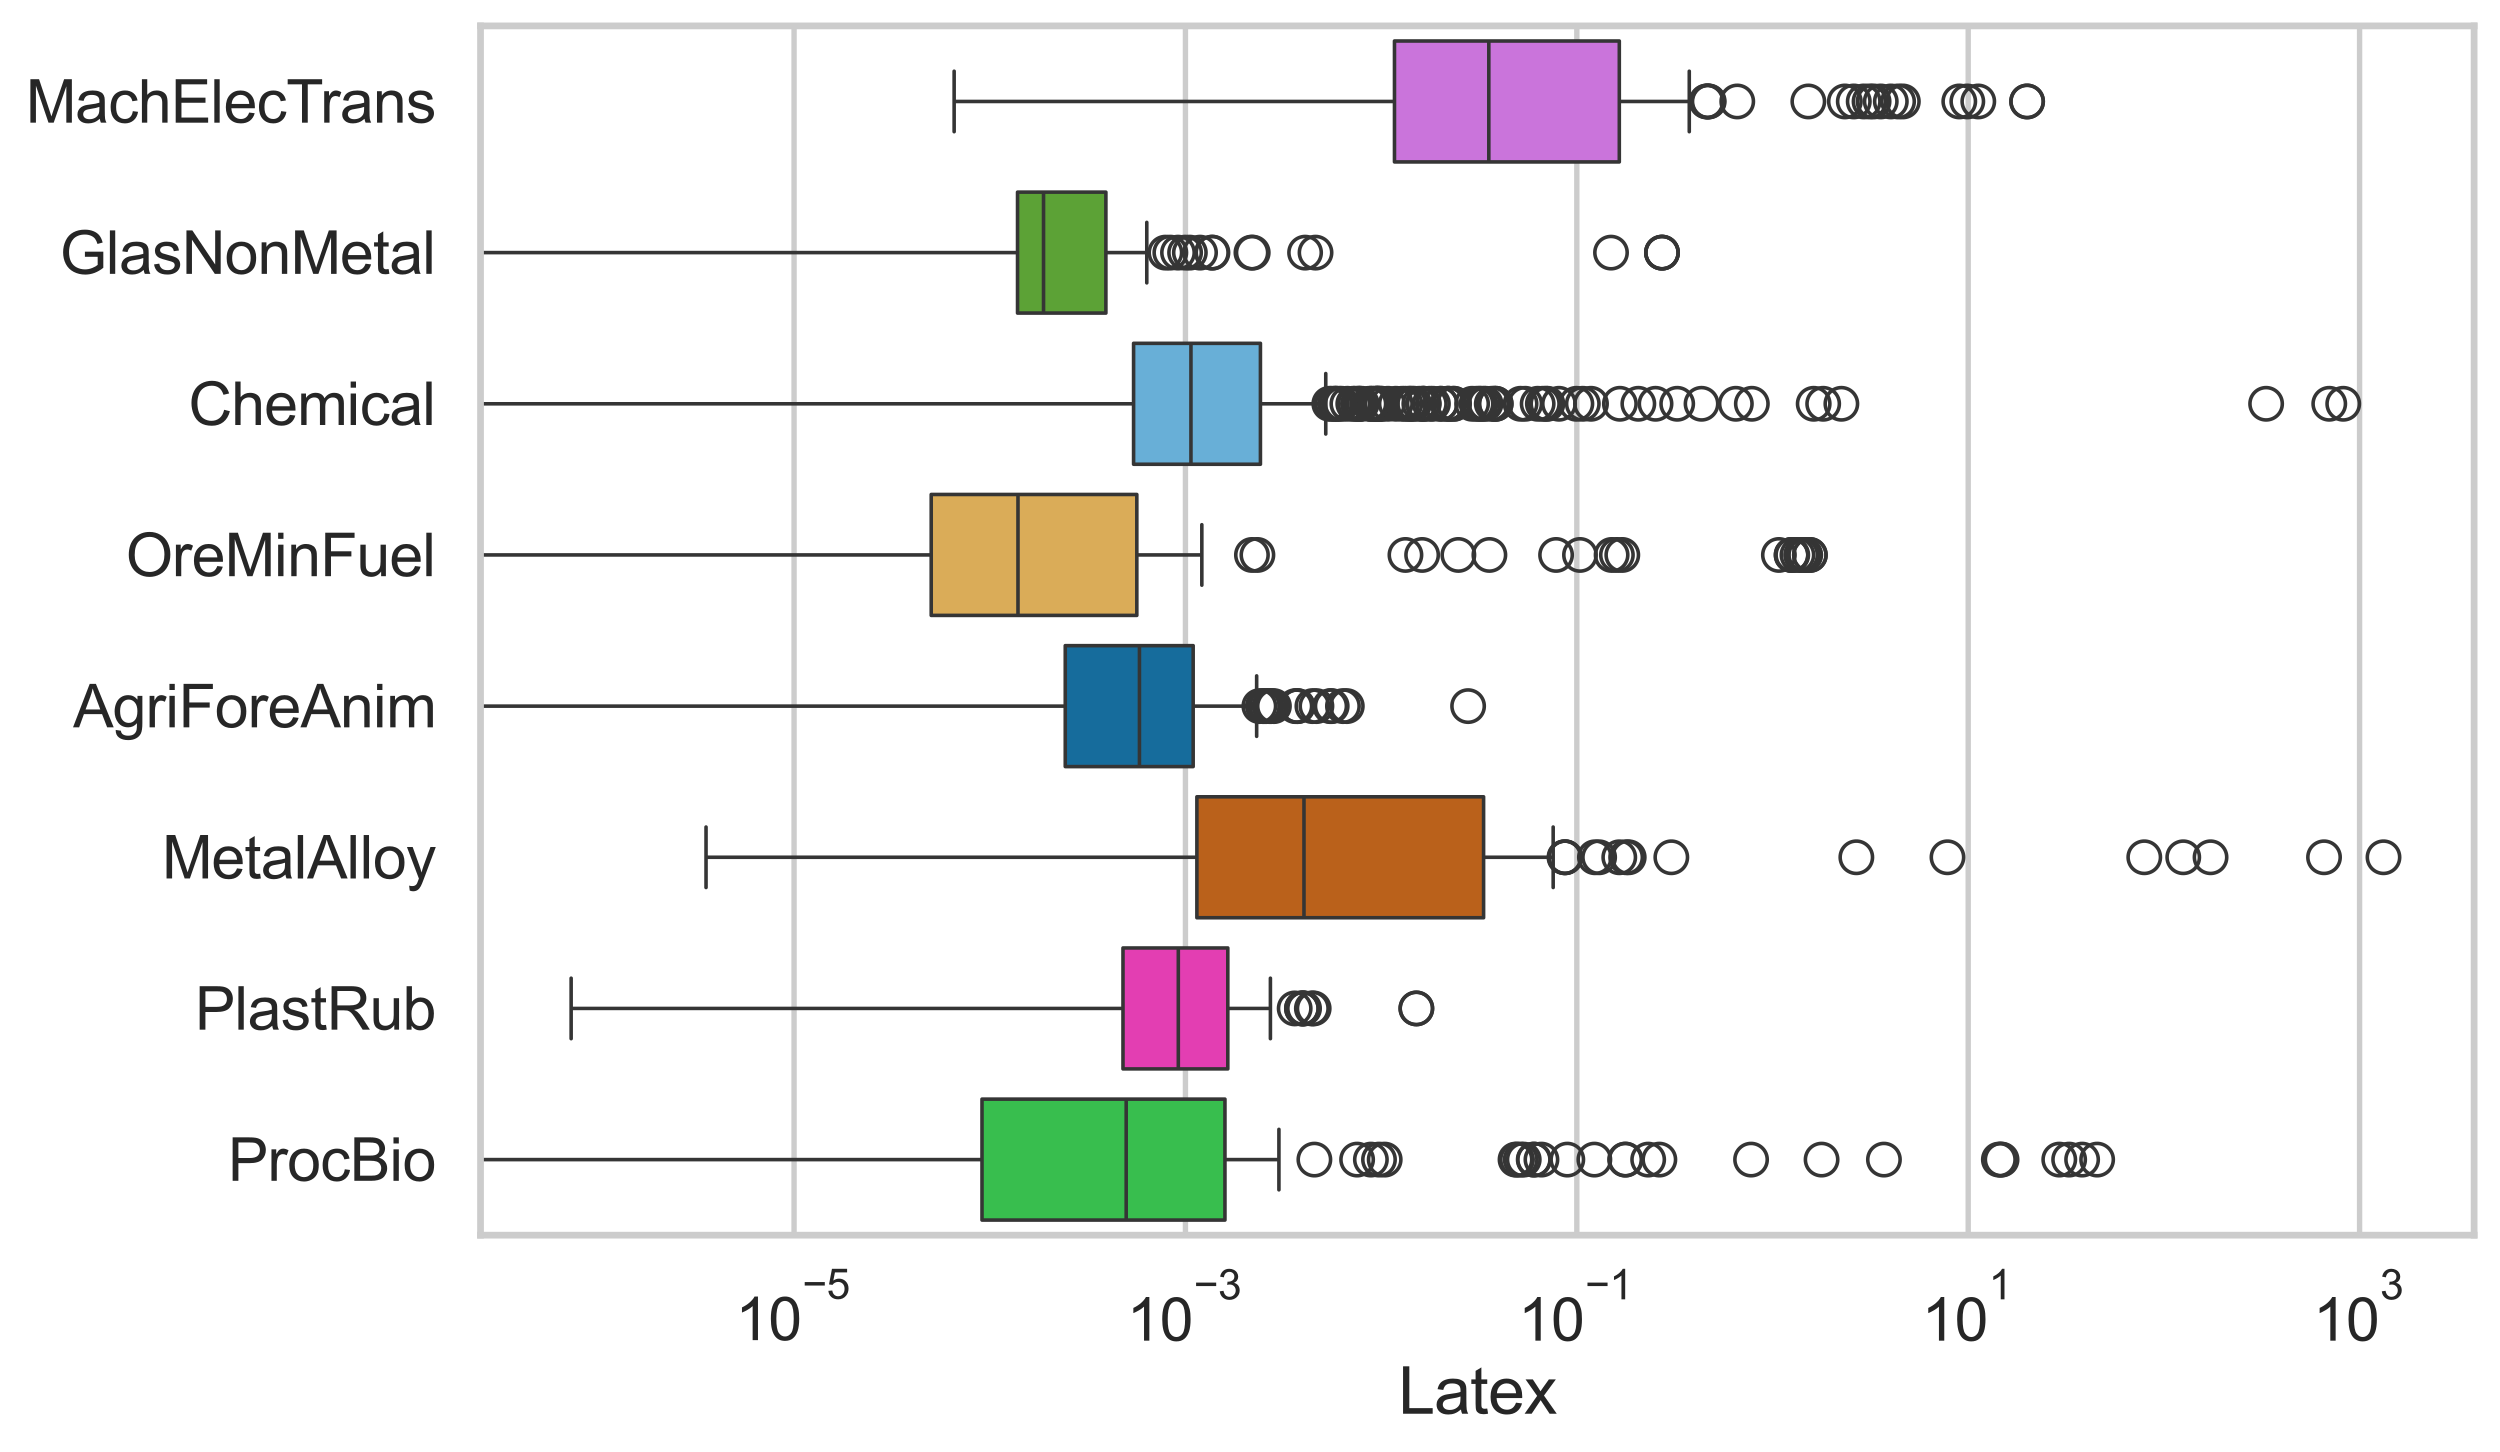 <?xml version="1.0" encoding="utf-8" standalone="no"?>
<!DOCTYPE svg PUBLIC "-//W3C//DTD SVG 1.1//EN"
  "http://www.w3.org/Graphics/SVG/1.1/DTD/svg11.dtd">
<svg xmlns:xlink="http://www.w3.org/1999/xlink" width="695.577pt" height="404.121pt" viewBox="0 0 695.577 404.121" xmlns="http://www.w3.org/2000/svg" version="1.1">
 <defs>
  <style type="text/css">*{stroke-linejoin: round; stroke-linecap: butt}</style>
 </defs>
 <g id="figure_1">
  <g id="patch_1">
   <path d="M 0 404.121 
L 695.577 404.121 
L 695.577 0 
L 0 0 
z
" style="fill: #ffffff"/>
  </g>
  <g id="axes_1">
   <g id="patch_2">
    <path d="M 133.697 343.665 
L 688.377 343.665 
L 688.377 7.2 
L 133.697 7.2 
z
" style="fill: #ffffff"/>
   </g>
   <g id="matplotlib.axis_1">
    <g id="xtick_1">
     <g id="line2d_1">
      <path d="M 220.933 343.665 
L 220.933 7.2 
" clip-path="url(#pff3fe10c65)" style="fill: none; stroke: #cccccc; stroke-width: 1.5; stroke-linecap: round"/>
     </g>
     <g id="text_1">
      <!-- $\mathdefault{10^{-5}}$ -->
      <g style="fill: #262626" transform="translate(204.598 373.015) scale(0.165 -0.165)">
       <defs>
        <path id="ArialMT-31" d="M 2384 0 
L 1822 0 
L 1822 3584 
Q 1619 3391 1289 3197 
Q 959 3003 697 2906 
L 697 3450 
Q 1169 3672 1522 3987 
Q 1875 4303 2022 4600 
L 2384 4600 
L 2384 0 
z
" transform="scale(0.016)"/>
        <path id="ArialMT-30" d="M 266 2259 
Q 266 3072 433 3567 
Q 600 4063 929 4331 
Q 1259 4600 1759 4600 
Q 2128 4600 2406 4451 
Q 2684 4303 2865 4023 
Q 3047 3744 3150 3342 
Q 3253 2941 3253 2259 
Q 3253 1453 3087 958 
Q 2922 463 2592 192 
Q 2263 -78 1759 -78 
Q 1097 -78 719 397 
Q 266 969 266 2259 
z
M 844 2259 
Q 844 1131 1108 757 
Q 1372 384 1759 384 
Q 2147 384 2411 759 
Q 2675 1134 2675 2259 
Q 2675 3391 2411 3762 
Q 2147 4134 1753 4134 
Q 1366 4134 1134 3806 
Q 844 3388 844 2259 
z
" transform="scale(0.016)"/>
        <path id="ArialMT-2212" d="M 3381 1997 
L 356 1997 
L 356 2522 
L 3381 2522 
L 3381 1997 
z
" transform="scale(0.016)"/>
        <path id="ArialMT-35" d="M 266 1200 
L 856 1250 
Q 922 819 1161 601 
Q 1400 384 1738 384 
Q 2144 384 2425 690 
Q 2706 997 2706 1503 
Q 2706 1984 2436 2262 
Q 2166 2541 1728 2541 
Q 1456 2541 1237 2417 
Q 1019 2294 894 2097 
L 366 2166 
L 809 4519 
L 3088 4519 
L 3088 3981 
L 1259 3981 
L 1013 2750 
Q 1425 3038 1878 3038 
Q 2478 3038 2890 2622 
Q 3303 2206 3303 1553 
Q 3303 931 2941 478 
Q 2500 -78 1738 -78 
Q 1113 -78 717 272 
Q 322 622 266 1200 
z
" transform="scale(0.016)"/>
       </defs>
       <use xlink:href="#ArialMT-31" transform="translate(0 0.88)"/>
       <use xlink:href="#ArialMT-30" transform="translate(55.615 0.88)"/>
       <use xlink:href="#ArialMT-2212" transform="translate(112.973 70.573) scale(0.7)"/>
       <use xlink:href="#ArialMT-35" transform="translate(153.852 70.573) scale(0.7)"/>
      </g>
     </g>
    </g>
    <g id="xtick_2">
     <g id="line2d_2">
      <path d="M 329.827 343.665 
L 329.827 7.2 
" clip-path="url(#pff3fe10c65)" style="fill: none; stroke: #cccccc; stroke-width: 1.5; stroke-linecap: round"/>
     </g>
     <g id="text_2">
      <!-- $\mathdefault{10^{-3}}$ -->
      <g style="fill: #262626" transform="translate(313.492 373.18) scale(0.165 -0.165)">
       <defs>
        <path id="ArialMT-33" d="M 269 1209 
L 831 1284 
Q 928 806 1161 595 
Q 1394 384 1728 384 
Q 2125 384 2398 659 
Q 2672 934 2672 1341 
Q 2672 1728 2419 1979 
Q 2166 2231 1775 2231 
Q 1616 2231 1378 2169 
L 1441 2663 
Q 1497 2656 1531 2656 
Q 1891 2656 2178 2843 
Q 2466 3031 2466 3422 
Q 2466 3731 2256 3934 
Q 2047 4138 1716 4138 
Q 1388 4138 1169 3931 
Q 950 3725 888 3313 
L 325 3413 
Q 428 3978 793 4289 
Q 1159 4600 1703 4600 
Q 2078 4600 2393 4439 
Q 2709 4278 2876 4000 
Q 3044 3722 3044 3409 
Q 3044 3113 2884 2869 
Q 2725 2625 2413 2481 
Q 2819 2388 3044 2092 
Q 3269 1797 3269 1353 
Q 3269 753 2831 336 
Q 2394 -81 1725 -81 
Q 1122 -81 723 278 
Q 325 638 269 1209 
z
" transform="scale(0.016)"/>
       </defs>
       <use xlink:href="#ArialMT-31" transform="translate(0 0.994)"/>
       <use xlink:href="#ArialMT-30" transform="translate(55.615 0.994)"/>
       <use xlink:href="#ArialMT-2212" transform="translate(112.973 70.688) scale(0.7)"/>
       <use xlink:href="#ArialMT-33" transform="translate(153.852 70.688) scale(0.7)"/>
      </g>
     </g>
    </g>
    <g id="xtick_3">
     <g id="line2d_3">
      <path d="M 438.72 343.665 
L 438.72 7.2 
" clip-path="url(#pff3fe10c65)" style="fill: none; stroke: #cccccc; stroke-width: 1.5; stroke-linecap: round"/>
     </g>
     <g id="text_3">
      <!-- $\mathdefault{10^{-1}}$ -->
      <g style="fill: #262626" transform="translate(422.385 373.18) scale(0.165 -0.165)">
       <use xlink:href="#ArialMT-31" transform="translate(0 0.994)"/>
       <use xlink:href="#ArialMT-30" transform="translate(55.615 0.994)"/>
       <use xlink:href="#ArialMT-2212" transform="translate(112.973 70.688) scale(0.7)"/>
       <use xlink:href="#ArialMT-31" transform="translate(153.852 70.688) scale(0.7)"/>
      </g>
     </g>
    </g>
    <g id="xtick_4">
     <g id="line2d_4">
      <path d="M 547.614 343.665 
L 547.614 7.2 
" clip-path="url(#pff3fe10c65)" style="fill: none; stroke: #cccccc; stroke-width: 1.5; stroke-linecap: round"/>
     </g>
     <g id="text_4">
      <!-- $\mathdefault{10^{1}}$ -->
      <g style="fill: #262626" transform="translate(534.661 373.18) scale(0.165 -0.165)">
       <use xlink:href="#ArialMT-31" transform="translate(0 0.994)"/>
       <use xlink:href="#ArialMT-30" transform="translate(55.615 0.994)"/>
       <use xlink:href="#ArialMT-31" transform="translate(112.973 70.688) scale(0.7)"/>
      </g>
     </g>
    </g>
    <g id="xtick_5">
     <g id="line2d_5">
      <path d="M 656.507 343.665 
L 656.507 7.2 
" clip-path="url(#pff3fe10c65)" style="fill: none; stroke: #cccccc; stroke-width: 1.5; stroke-linecap: round"/>
     </g>
     <g id="text_5">
      <!-- $\mathdefault{10^{3}}$ -->
      <g style="fill: #262626" transform="translate(643.555 373.18) scale(0.165 -0.165)">
       <use xlink:href="#ArialMT-31" transform="translate(0 0.994)"/>
       <use xlink:href="#ArialMT-30" transform="translate(55.615 0.994)"/>
       <use xlink:href="#ArialMT-33" transform="translate(112.973 70.688) scale(0.7)"/>
      </g>
     </g>
    </g>
    <g id="text_6">
     <!-- Latex -->
     <g style="fill: #262626" transform="translate(389.022 393.344) scale(0.18 -0.18)">
      <defs>
       <path id="ArialMT-4c" d="M 469 0 
L 469 4581 
L 1075 4581 
L 1075 541 
L 3331 541 
L 3331 0 
L 469 0 
z
" transform="scale(0.016)"/>
       <path id="ArialMT-61" d="M 2588 409 
Q 2275 144 1986 34 
Q 1697 -75 1366 -75 
Q 819 -75 525 192 
Q 231 459 231 875 
Q 231 1119 342 1320 
Q 453 1522 633 1644 
Q 813 1766 1038 1828 
Q 1203 1872 1538 1913 
Q 2219 1994 2541 2106 
Q 2544 2222 2544 2253 
Q 2544 2597 2384 2738 
Q 2169 2928 1744 2928 
Q 1347 2928 1158 2789 
Q 969 2650 878 2297 
L 328 2372 
Q 403 2725 575 2942 
Q 747 3159 1072 3276 
Q 1397 3394 1825 3394 
Q 2250 3394 2515 3294 
Q 2781 3194 2906 3042 
Q 3031 2891 3081 2659 
Q 3109 2516 3109 2141 
L 3109 1391 
Q 3109 606 3145 398 
Q 3181 191 3288 0 
L 2700 0 
Q 2613 175 2588 409 
z
M 2541 1666 
Q 2234 1541 1622 1453 
Q 1275 1403 1131 1340 
Q 988 1278 909 1158 
Q 831 1038 831 891 
Q 831 666 1001 516 
Q 1172 366 1500 366 
Q 1825 366 2078 508 
Q 2331 650 2450 897 
Q 2541 1088 2541 1459 
L 2541 1666 
z
" transform="scale(0.016)"/>
       <path id="ArialMT-74" d="M 1650 503 
L 1731 6 
Q 1494 -44 1306 -44 
Q 1000 -44 831 53 
Q 663 150 594 308 
Q 525 466 525 972 
L 525 2881 
L 113 2881 
L 113 3319 
L 525 3319 
L 525 4141 
L 1084 4478 
L 1084 3319 
L 1650 3319 
L 1650 2881 
L 1084 2881 
L 1084 941 
Q 1084 700 1114 631 
Q 1144 563 1211 522 
Q 1278 481 1403 481 
Q 1497 481 1650 503 
z
" transform="scale(0.016)"/>
       <path id="ArialMT-65" d="M 2694 1069 
L 3275 997 
Q 3138 488 2766 206 
Q 2394 -75 1816 -75 
Q 1088 -75 661 373 
Q 234 822 234 1631 
Q 234 2469 665 2931 
Q 1097 3394 1784 3394 
Q 2450 3394 2872 2941 
Q 3294 2488 3294 1666 
Q 3294 1616 3291 1516 
L 816 1516 
Q 847 969 1125 678 
Q 1403 388 1819 388 
Q 2128 388 2347 550 
Q 2566 713 2694 1069 
z
M 847 1978 
L 2700 1978 
Q 2663 2397 2488 2606 
Q 2219 2931 1791 2931 
Q 1403 2931 1139 2672 
Q 875 2413 847 1978 
z
" transform="scale(0.016)"/>
       <path id="ArialMT-78" d="M 47 0 
L 1259 1725 
L 138 3319 
L 841 3319 
L 1350 2541 
Q 1494 2319 1581 2169 
Q 1719 2375 1834 2534 
L 2394 3319 
L 3066 3319 
L 1919 1756 
L 3153 0 
L 2463 0 
L 1781 1031 
L 1600 1309 
L 728 0 
L 47 0 
z
" transform="scale(0.016)"/>
      </defs>
      <use xlink:href="#ArialMT-4c"/>
      <use xlink:href="#ArialMT-61" transform="translate(55.615 0)"/>
      <use xlink:href="#ArialMT-74" transform="translate(111.23 0)"/>
      <use xlink:href="#ArialMT-65" transform="translate(139.014 0)"/>
      <use xlink:href="#ArialMT-78" transform="translate(194.629 0)"/>
     </g>
    </g>
   </g>
   <g id="matplotlib.axis_2">
    <g id="ytick_1">
     <g id="text_7">
      <!-- MachElecTrans -->
      <g style="fill: #262626" transform="translate(7.2 34.134) scale(0.165 -0.165)">
       <defs>
        <path id="ArialMT-4d" d="M 475 0 
L 475 4581 
L 1388 4581 
L 2472 1338 
Q 2622 884 2691 659 
Q 2769 909 2934 1394 
L 4031 4581 
L 4847 4581 
L 4847 0 
L 4263 0 
L 4263 3834 
L 2931 0 
L 2384 0 
L 1059 3900 
L 1059 0 
L 475 0 
z
" transform="scale(0.016)"/>
        <path id="ArialMT-63" d="M 2588 1216 
L 3141 1144 
Q 3050 572 2676 248 
Q 2303 -75 1759 -75 
Q 1078 -75 664 370 
Q 250 816 250 1647 
Q 250 2184 428 2587 
Q 606 2991 970 3192 
Q 1334 3394 1763 3394 
Q 2303 3394 2647 3120 
Q 2991 2847 3088 2344 
L 2541 2259 
Q 2463 2594 2264 2762 
Q 2066 2931 1784 2931 
Q 1359 2931 1093 2626 
Q 828 2322 828 1663 
Q 828 994 1084 691 
Q 1341 388 1753 388 
Q 2084 388 2306 591 
Q 2528 794 2588 1216 
z
" transform="scale(0.016)"/>
        <path id="ArialMT-68" d="M 422 0 
L 422 4581 
L 984 4581 
L 984 2938 
Q 1378 3394 1978 3394 
Q 2347 3394 2619 3248 
Q 2891 3103 3008 2847 
Q 3125 2591 3125 2103 
L 3125 0 
L 2563 0 
L 2563 2103 
Q 2563 2525 2380 2717 
Q 2197 2909 1863 2909 
Q 1613 2909 1392 2779 
Q 1172 2650 1078 2428 
Q 984 2206 984 1816 
L 984 0 
L 422 0 
z
" transform="scale(0.016)"/>
        <path id="ArialMT-45" d="M 506 0 
L 506 4581 
L 3819 4581 
L 3819 4041 
L 1113 4041 
L 1113 2638 
L 3647 2638 
L 3647 2100 
L 1113 2100 
L 1113 541 
L 3925 541 
L 3925 0 
L 506 0 
z
" transform="scale(0.016)"/>
        <path id="ArialMT-6c" d="M 409 0 
L 409 4581 
L 972 4581 
L 972 0 
L 409 0 
z
" transform="scale(0.016)"/>
        <path id="ArialMT-54" d="M 1659 0 
L 1659 4041 
L 150 4041 
L 150 4581 
L 3781 4581 
L 3781 4041 
L 2266 4041 
L 2266 0 
L 1659 0 
z
" transform="scale(0.016)"/>
        <path id="ArialMT-72" d="M 416 0 
L 416 3319 
L 922 3319 
L 922 2816 
Q 1116 3169 1280 3281 
Q 1444 3394 1641 3394 
Q 1925 3394 2219 3213 
L 2025 2691 
Q 1819 2813 1613 2813 
Q 1428 2813 1281 2702 
Q 1134 2591 1072 2394 
Q 978 2094 978 1738 
L 978 0 
L 416 0 
z
" transform="scale(0.016)"/>
        <path id="ArialMT-6e" d="M 422 0 
L 422 3319 
L 928 3319 
L 928 2847 
Q 1294 3394 1984 3394 
Q 2284 3394 2536 3286 
Q 2788 3178 2913 3003 
Q 3038 2828 3088 2588 
Q 3119 2431 3119 2041 
L 3119 0 
L 2556 0 
L 2556 2019 
Q 2556 2363 2490 2533 
Q 2425 2703 2258 2804 
Q 2091 2906 1866 2906 
Q 1506 2906 1245 2678 
Q 984 2450 984 1813 
L 984 0 
L 422 0 
z
" transform="scale(0.016)"/>
        <path id="ArialMT-73" d="M 197 991 
L 753 1078 
Q 800 744 1014 566 
Q 1228 388 1613 388 
Q 2000 388 2187 545 
Q 2375 703 2375 916 
Q 2375 1106 2209 1216 
Q 2094 1291 1634 1406 
Q 1016 1563 777 1677 
Q 538 1791 414 1992 
Q 291 2194 291 2438 
Q 291 2659 392 2848 
Q 494 3038 669 3163 
Q 800 3259 1026 3326 
Q 1253 3394 1513 3394 
Q 1903 3394 2198 3281 
Q 2494 3169 2634 2976 
Q 2775 2784 2828 2463 
L 2278 2388 
Q 2241 2644 2061 2787 
Q 1881 2931 1553 2931 
Q 1166 2931 1000 2803 
Q 834 2675 834 2503 
Q 834 2394 903 2306 
Q 972 2216 1119 2156 
Q 1203 2125 1616 2013 
Q 2213 1853 2448 1751 
Q 2684 1650 2818 1456 
Q 2953 1263 2953 975 
Q 2953 694 2789 445 
Q 2625 197 2315 61 
Q 2006 -75 1616 -75 
Q 969 -75 630 194 
Q 291 463 197 991 
z
" transform="scale(0.016)"/>
       </defs>
       <use xlink:href="#ArialMT-4d"/>
       <use xlink:href="#ArialMT-61" transform="translate(83.301 0)"/>
       <use xlink:href="#ArialMT-63" transform="translate(138.916 0)"/>
       <use xlink:href="#ArialMT-68" transform="translate(188.916 0)"/>
       <use xlink:href="#ArialMT-45" transform="translate(244.531 0)"/>
       <use xlink:href="#ArialMT-6c" transform="translate(311.23 0)"/>
       <use xlink:href="#ArialMT-65" transform="translate(333.447 0)"/>
       <use xlink:href="#ArialMT-63" transform="translate(389.062 0)"/>
       <use xlink:href="#ArialMT-54" transform="translate(439.062 0)"/>
       <use xlink:href="#ArialMT-72" transform="translate(496.396 0)"/>
       <use xlink:href="#ArialMT-61" transform="translate(529.697 0)"/>
       <use xlink:href="#ArialMT-6e" transform="translate(585.312 0)"/>
       <use xlink:href="#ArialMT-73" transform="translate(640.928 0)"/>
      </g>
     </g>
    </g>
    <g id="ytick_2">
     <g id="text_8">
      <!-- GlasNonMetal -->
      <g style="fill: #262626" transform="translate(16.659 76.192) scale(0.165 -0.165)">
       <defs>
        <path id="ArialMT-47" d="M 2638 1797 
L 2638 2334 
L 4578 2338 
L 4578 638 
Q 4131 281 3656 101 
Q 3181 -78 2681 -78 
Q 2006 -78 1454 211 
Q 903 500 622 1047 
Q 341 1594 341 2269 
Q 341 2938 620 3517 
Q 900 4097 1425 4378 
Q 1950 4659 2634 4659 
Q 3131 4659 3532 4498 
Q 3934 4338 4162 4050 
Q 4391 3763 4509 3300 
L 3963 3150 
Q 3859 3500 3706 3700 
Q 3553 3900 3268 4020 
Q 2984 4141 2638 4141 
Q 2222 4141 1919 4014 
Q 1616 3888 1430 3681 
Q 1244 3475 1141 3228 
Q 966 2803 966 2306 
Q 966 1694 1177 1281 
Q 1388 869 1791 669 
Q 2194 469 2647 469 
Q 3041 469 3416 620 
Q 3791 772 3984 944 
L 3984 1797 
L 2638 1797 
z
" transform="scale(0.016)"/>
        <path id="ArialMT-4e" d="M 488 0 
L 488 4581 
L 1109 4581 
L 3516 984 
L 3516 4581 
L 4097 4581 
L 4097 0 
L 3475 0 
L 1069 3600 
L 1069 0 
L 488 0 
z
" transform="scale(0.016)"/>
        <path id="ArialMT-6f" d="M 213 1659 
Q 213 2581 725 3025 
Q 1153 3394 1769 3394 
Q 2453 3394 2887 2945 
Q 3322 2497 3322 1706 
Q 3322 1066 3130 698 
Q 2938 331 2570 128 
Q 2203 -75 1769 -75 
Q 1072 -75 642 372 
Q 213 819 213 1659 
z
M 791 1659 
Q 791 1022 1069 705 
Q 1347 388 1769 388 
Q 2188 388 2466 706 
Q 2744 1025 2744 1678 
Q 2744 2294 2464 2611 
Q 2184 2928 1769 2928 
Q 1347 2928 1069 2612 
Q 791 2297 791 1659 
z
" transform="scale(0.016)"/>
       </defs>
       <use xlink:href="#ArialMT-47"/>
       <use xlink:href="#ArialMT-6c" transform="translate(77.783 0)"/>
       <use xlink:href="#ArialMT-61" transform="translate(100 0)"/>
       <use xlink:href="#ArialMT-73" transform="translate(155.615 0)"/>
       <use xlink:href="#ArialMT-4e" transform="translate(205.615 0)"/>
       <use xlink:href="#ArialMT-6f" transform="translate(277.832 0)"/>
       <use xlink:href="#ArialMT-6e" transform="translate(333.447 0)"/>
       <use xlink:href="#ArialMT-4d" transform="translate(389.062 0)"/>
       <use xlink:href="#ArialMT-65" transform="translate(472.363 0)"/>
       <use xlink:href="#ArialMT-74" transform="translate(527.979 0)"/>
       <use xlink:href="#ArialMT-61" transform="translate(555.762 0)"/>
       <use xlink:href="#ArialMT-6c" transform="translate(611.377 0)"/>
      </g>
     </g>
    </g>
    <g id="ytick_3">
     <g id="text_9">
      <!-- Chemical -->
      <g style="fill: #262626" transform="translate(52.428 118.25) scale(0.165 -0.165)">
       <defs>
        <path id="ArialMT-43" d="M 3763 1606 
L 4369 1453 
Q 4178 706 3683 314 
Q 3188 -78 2472 -78 
Q 1731 -78 1267 223 
Q 803 525 561 1097 
Q 319 1669 319 2325 
Q 319 3041 592 3573 
Q 866 4106 1370 4382 
Q 1875 4659 2481 4659 
Q 3169 4659 3637 4309 
Q 4106 3959 4291 3325 
L 3694 3184 
Q 3534 3684 3231 3912 
Q 2928 4141 2469 4141 
Q 1941 4141 1586 3887 
Q 1231 3634 1087 3207 
Q 944 2781 944 2328 
Q 944 1744 1114 1308 
Q 1284 872 1643 656 
Q 2003 441 2422 441 
Q 2931 441 3284 734 
Q 3638 1028 3763 1606 
z
" transform="scale(0.016)"/>
        <path id="ArialMT-6d" d="M 422 0 
L 422 3319 
L 925 3319 
L 925 2853 
Q 1081 3097 1340 3245 
Q 1600 3394 1931 3394 
Q 2300 3394 2536 3241 
Q 2772 3088 2869 2813 
Q 3263 3394 3894 3394 
Q 4388 3394 4653 3120 
Q 4919 2847 4919 2278 
L 4919 0 
L 4359 0 
L 4359 2091 
Q 4359 2428 4304 2576 
Q 4250 2725 4106 2815 
Q 3963 2906 3769 2906 
Q 3419 2906 3187 2673 
Q 2956 2441 2956 1928 
L 2956 0 
L 2394 0 
L 2394 2156 
Q 2394 2531 2256 2718 
Q 2119 2906 1806 2906 
Q 1569 2906 1367 2781 
Q 1166 2656 1075 2415 
Q 984 2175 984 1722 
L 984 0 
L 422 0 
z
" transform="scale(0.016)"/>
        <path id="ArialMT-69" d="M 425 3934 
L 425 4581 
L 988 4581 
L 988 3934 
L 425 3934 
z
M 425 0 
L 425 3319 
L 988 3319 
L 988 0 
L 425 0 
z
" transform="scale(0.016)"/>
       </defs>
       <use xlink:href="#ArialMT-43"/>
       <use xlink:href="#ArialMT-68" transform="translate(72.217 0)"/>
       <use xlink:href="#ArialMT-65" transform="translate(127.832 0)"/>
       <use xlink:href="#ArialMT-6d" transform="translate(183.447 0)"/>
       <use xlink:href="#ArialMT-69" transform="translate(266.748 0)"/>
       <use xlink:href="#ArialMT-63" transform="translate(288.965 0)"/>
       <use xlink:href="#ArialMT-61" transform="translate(338.965 0)"/>
       <use xlink:href="#ArialMT-6c" transform="translate(394.58 0)"/>
      </g>
     </g>
    </g>
    <g id="ytick_4">
     <g id="text_10">
      <!-- OreMinFuel -->
      <g style="fill: #262626" transform="translate(35.013 160.308) scale(0.165 -0.165)">
       <defs>
        <path id="ArialMT-4f" d="M 309 2231 
Q 309 3372 921 4017 
Q 1534 4663 2503 4663 
Q 3138 4663 3647 4359 
Q 4156 4056 4423 3514 
Q 4691 2972 4691 2284 
Q 4691 1588 4409 1038 
Q 4128 488 3612 205 
Q 3097 -78 2500 -78 
Q 1853 -78 1343 234 
Q 834 547 571 1087 
Q 309 1628 309 2231 
z
M 934 2222 
Q 934 1394 1379 917 
Q 1825 441 2497 441 
Q 3181 441 3623 922 
Q 4066 1403 4066 2288 
Q 4066 2847 3877 3264 
Q 3688 3681 3323 3911 
Q 2959 4141 2506 4141 
Q 1863 4141 1398 3698 
Q 934 3256 934 2222 
z
" transform="scale(0.016)"/>
        <path id="ArialMT-46" d="M 525 0 
L 525 4581 
L 3616 4581 
L 3616 4041 
L 1131 4041 
L 1131 2622 
L 3281 2622 
L 3281 2081 
L 1131 2081 
L 1131 0 
L 525 0 
z
" transform="scale(0.016)"/>
        <path id="ArialMT-75" d="M 2597 0 
L 2597 488 
Q 2209 -75 1544 -75 
Q 1250 -75 995 37 
Q 741 150 617 320 
Q 494 491 444 738 
Q 409 903 409 1263 
L 409 3319 
L 972 3319 
L 972 1478 
Q 972 1038 1006 884 
Q 1059 663 1231 536 
Q 1403 409 1656 409 
Q 1909 409 2131 539 
Q 2353 669 2445 892 
Q 2538 1116 2538 1541 
L 2538 3319 
L 3100 3319 
L 3100 0 
L 2597 0 
z
" transform="scale(0.016)"/>
       </defs>
       <use xlink:href="#ArialMT-4f"/>
       <use xlink:href="#ArialMT-72" transform="translate(77.783 0)"/>
       <use xlink:href="#ArialMT-65" transform="translate(111.084 0)"/>
       <use xlink:href="#ArialMT-4d" transform="translate(166.699 0)"/>
       <use xlink:href="#ArialMT-69" transform="translate(250 0)"/>
       <use xlink:href="#ArialMT-6e" transform="translate(272.217 0)"/>
       <use xlink:href="#ArialMT-46" transform="translate(327.832 0)"/>
       <use xlink:href="#ArialMT-75" transform="translate(388.916 0)"/>
       <use xlink:href="#ArialMT-65" transform="translate(444.531 0)"/>
       <use xlink:href="#ArialMT-6c" transform="translate(500.146 0)"/>
      </g>
     </g>
    </g>
    <g id="ytick_5">
     <g id="text_11">
      <!-- AgriForeAnim -->
      <g style="fill: #262626" transform="translate(20.341 202.366) scale(0.165 -0.165)">
       <defs>
        <path id="ArialMT-41" d="M -9 0 
L 1750 4581 
L 2403 4581 
L 4278 0 
L 3588 0 
L 3053 1388 
L 1138 1388 
L 634 0 
L -9 0 
z
M 1313 1881 
L 2866 1881 
L 2388 3150 
Q 2169 3728 2063 4100 
Q 1975 3659 1816 3225 
L 1313 1881 
z
" transform="scale(0.016)"/>
        <path id="ArialMT-67" d="M 319 -275 
L 866 -356 
Q 900 -609 1056 -725 
Q 1266 -881 1628 -881 
Q 2019 -881 2231 -725 
Q 2444 -569 2519 -288 
Q 2563 -116 2559 434 
Q 2191 0 1641 0 
Q 956 0 581 494 
Q 206 988 206 1678 
Q 206 2153 378 2554 
Q 550 2956 876 3175 
Q 1203 3394 1644 3394 
Q 2231 3394 2613 2919 
L 2613 3319 
L 3131 3319 
L 3131 450 
Q 3131 -325 2973 -648 
Q 2816 -972 2473 -1159 
Q 2131 -1347 1631 -1347 
Q 1038 -1347 672 -1080 
Q 306 -813 319 -275 
z
M 784 1719 
Q 784 1066 1043 766 
Q 1303 466 1694 466 
Q 2081 466 2343 764 
Q 2606 1063 2606 1700 
Q 2606 2309 2336 2618 
Q 2066 2928 1684 2928 
Q 1309 2928 1046 2623 
Q 784 2319 784 1719 
z
" transform="scale(0.016)"/>
       </defs>
       <use xlink:href="#ArialMT-41"/>
       <use xlink:href="#ArialMT-67" transform="translate(66.699 0)"/>
       <use xlink:href="#ArialMT-72" transform="translate(122.314 0)"/>
       <use xlink:href="#ArialMT-69" transform="translate(155.615 0)"/>
       <use xlink:href="#ArialMT-46" transform="translate(177.832 0)"/>
       <use xlink:href="#ArialMT-6f" transform="translate(238.916 0)"/>
       <use xlink:href="#ArialMT-72" transform="translate(294.531 0)"/>
       <use xlink:href="#ArialMT-65" transform="translate(327.832 0)"/>
       <use xlink:href="#ArialMT-41" transform="translate(383.447 0)"/>
       <use xlink:href="#ArialMT-6e" transform="translate(450.146 0)"/>
       <use xlink:href="#ArialMT-69" transform="translate(505.762 0)"/>
       <use xlink:href="#ArialMT-6d" transform="translate(527.979 0)"/>
      </g>
     </g>
    </g>
    <g id="ytick_6">
     <g id="text_12">
      <!-- MetalAlloy -->
      <g style="fill: #262626" transform="translate(45.088 244.425) scale(0.165 -0.165)">
       <defs>
        <path id="ArialMT-79" d="M 397 -1278 
L 334 -750 
Q 519 -800 656 -800 
Q 844 -800 956 -737 
Q 1069 -675 1141 -563 
Q 1194 -478 1313 -144 
Q 1328 -97 1363 -6 
L 103 3319 
L 709 3319 
L 1400 1397 
Q 1534 1031 1641 628 
Q 1738 1016 1872 1384 
L 2581 3319 
L 3144 3319 
L 1881 -56 
Q 1678 -603 1566 -809 
Q 1416 -1088 1222 -1217 
Q 1028 -1347 759 -1347 
Q 597 -1347 397 -1278 
z
" transform="scale(0.016)"/>
       </defs>
       <use xlink:href="#ArialMT-4d"/>
       <use xlink:href="#ArialMT-65" transform="translate(83.301 0)"/>
       <use xlink:href="#ArialMT-74" transform="translate(138.916 0)"/>
       <use xlink:href="#ArialMT-61" transform="translate(166.699 0)"/>
       <use xlink:href="#ArialMT-6c" transform="translate(222.314 0)"/>
       <use xlink:href="#ArialMT-41" transform="translate(244.531 0)"/>
       <use xlink:href="#ArialMT-6c" transform="translate(311.23 0)"/>
       <use xlink:href="#ArialMT-6c" transform="translate(333.447 0)"/>
       <use xlink:href="#ArialMT-6f" transform="translate(355.664 0)"/>
       <use xlink:href="#ArialMT-79" transform="translate(411.279 0)"/>
      </g>
     </g>
    </g>
    <g id="ytick_7">
     <g id="text_13">
      <!-- PlastRub -->
      <g style="fill: #262626" transform="translate(54.248 286.483) scale(0.165 -0.165)">
       <defs>
        <path id="ArialMT-50" d="M 494 0 
L 494 4581 
L 2222 4581 
Q 2678 4581 2919 4538 
Q 3256 4481 3484 4323 
Q 3713 4166 3852 3881 
Q 3991 3597 3991 3256 
Q 3991 2672 3619 2267 
Q 3247 1863 2275 1863 
L 1100 1863 
L 1100 0 
L 494 0 
z
M 1100 2403 
L 2284 2403 
Q 2872 2403 3119 2622 
Q 3366 2841 3366 3238 
Q 3366 3525 3220 3729 
Q 3075 3934 2838 4000 
Q 2684 4041 2272 4041 
L 1100 4041 
L 1100 2403 
z
" transform="scale(0.016)"/>
        <path id="ArialMT-52" d="M 503 0 
L 503 4581 
L 2534 4581 
Q 3147 4581 3465 4457 
Q 3784 4334 3975 4021 
Q 4166 3709 4166 3331 
Q 4166 2844 3850 2509 
Q 3534 2175 2875 2084 
Q 3116 1969 3241 1856 
Q 3506 1613 3744 1247 
L 4541 0 
L 3778 0 
L 3172 953 
Q 2906 1366 2734 1584 
Q 2563 1803 2427 1890 
Q 2291 1978 2150 2013 
Q 2047 2034 1813 2034 
L 1109 2034 
L 1109 0 
L 503 0 
z
M 1109 2559 
L 2413 2559 
Q 2828 2559 3062 2645 
Q 3297 2731 3419 2920 
Q 3541 3109 3541 3331 
Q 3541 3656 3305 3865 
Q 3069 4075 2559 4075 
L 1109 4075 
L 1109 2559 
z
" transform="scale(0.016)"/>
        <path id="ArialMT-62" d="M 941 0 
L 419 0 
L 419 4581 
L 981 4581 
L 981 2947 
Q 1338 3394 1891 3394 
Q 2197 3394 2470 3270 
Q 2744 3147 2920 2923 
Q 3097 2700 3197 2384 
Q 3297 2069 3297 1709 
Q 3297 856 2875 390 
Q 2453 -75 1863 -75 
Q 1275 -75 941 416 
L 941 0 
z
M 934 1684 
Q 934 1088 1097 822 
Q 1363 388 1816 388 
Q 2184 388 2453 708 
Q 2722 1028 2722 1663 
Q 2722 2313 2464 2622 
Q 2206 2931 1841 2931 
Q 1472 2931 1203 2611 
Q 934 2291 934 1684 
z
" transform="scale(0.016)"/>
       </defs>
       <use xlink:href="#ArialMT-50"/>
       <use xlink:href="#ArialMT-6c" transform="translate(66.699 0)"/>
       <use xlink:href="#ArialMT-61" transform="translate(88.916 0)"/>
       <use xlink:href="#ArialMT-73" transform="translate(144.531 0)"/>
       <use xlink:href="#ArialMT-74" transform="translate(194.531 0)"/>
       <use xlink:href="#ArialMT-52" transform="translate(222.314 0)"/>
       <use xlink:href="#ArialMT-75" transform="translate(294.531 0)"/>
       <use xlink:href="#ArialMT-62" transform="translate(350.146 0)"/>
      </g>
     </g>
    </g>
    <g id="ytick_8">
     <g id="text_14">
      <!-- ProcBio -->
      <g style="fill: #262626" transform="translate(63.424 328.541) scale(0.165 -0.165)">
       <defs>
        <path id="ArialMT-42" d="M 469 0 
L 469 4581 
L 2188 4581 
Q 2713 4581 3030 4442 
Q 3347 4303 3526 4014 
Q 3706 3725 3706 3409 
Q 3706 3116 3547 2856 
Q 3388 2597 3066 2438 
Q 3481 2316 3704 2022 
Q 3928 1728 3928 1328 
Q 3928 1006 3792 729 
Q 3656 453 3456 303 
Q 3256 153 2954 76 
Q 2653 0 2216 0 
L 469 0 
z
M 1075 2656 
L 2066 2656 
Q 2469 2656 2644 2709 
Q 2875 2778 2992 2937 
Q 3109 3097 3109 3338 
Q 3109 3566 3000 3739 
Q 2891 3913 2687 3977 
Q 2484 4041 1991 4041 
L 1075 4041 
L 1075 2656 
z
M 1075 541 
L 2216 541 
Q 2509 541 2628 563 
Q 2838 600 2978 687 
Q 3119 775 3209 942 
Q 3300 1109 3300 1328 
Q 3300 1584 3169 1773 
Q 3038 1963 2805 2039 
Q 2572 2116 2134 2116 
L 1075 2116 
L 1075 541 
z
" transform="scale(0.016)"/>
       </defs>
       <use xlink:href="#ArialMT-50"/>
       <use xlink:href="#ArialMT-72" transform="translate(66.699 0)"/>
       <use xlink:href="#ArialMT-6f" transform="translate(100 0)"/>
       <use xlink:href="#ArialMT-63" transform="translate(155.615 0)"/>
       <use xlink:href="#ArialMT-42" transform="translate(205.615 0)"/>
       <use xlink:href="#ArialMT-69" transform="translate(272.314 0)"/>
       <use xlink:href="#ArialMT-6f" transform="translate(294.531 0)"/>
      </g>
     </g>
    </g>
   </g>
   <g id="patch_3">
    <path d="M 387.987 11.406 
L 387.987 45.052 
L 450.541 45.052 
L 450.541 11.406 
L 387.987 11.406 
z
" clip-path="url(#pff3fe10c65)" style="fill: #ca74db; stroke: #353535; stroke-linejoin: miter"/>
   </g>
   <g id="line2d_6">
    <path d="M 387.987 28.229 
L 265.472 28.229 
" clip-path="url(#pff3fe10c65)" style="fill: none; stroke: #353535"/>
   </g>
   <g id="line2d_7">
    <path d="M 450.541 28.229 
L 470.008 28.229 
" clip-path="url(#pff3fe10c65)" style="fill: none; stroke: #353535"/>
   </g>
   <g id="line2d_8">
    <path d="M 265.472 19.817 
L 265.472 36.641 
" clip-path="url(#pff3fe10c65)" style="fill: none; stroke: #353535; stroke-linecap: round"/>
   </g>
   <g id="line2d_9">
    <path d="M 470.008 19.817 
L 470.008 36.641 
" clip-path="url(#pff3fe10c65)" style="fill: none; stroke: #353535; stroke-linecap: round"/>
   </g>
   <g id="line2d_10">
    <defs>
     <path id="md7e47c7b05" d="M 0 4.5 
C 1.193 4.5 2.338 4.026 3.182 3.182 
C 4.026 2.338 4.5 1.193 4.5 0 
C 4.5 -1.193 4.026 -2.338 3.182 -3.182 
C 2.338 -4.026 1.193 -4.5 0 -4.5 
C -1.193 -4.5 -2.338 -4.026 -3.182 -3.182 
C -4.026 -2.338 -4.5 -1.193 -4.5 0 
C -4.5 1.193 -4.026 2.338 -3.182 3.182 
C -2.338 4.026 -1.193 4.5 0 4.5 
z
" style="stroke: #353535"/>
    </defs>
    <g clip-path="url(#pff3fe10c65)">
     <use xlink:href="#md7e47c7b05" x="564.005" y="28.229" style="fill-opacity: 0; stroke: #353535"/>
     <use xlink:href="#md7e47c7b05" x="474.988" y="28.229" style="fill-opacity: 0; stroke: #353535"/>
     <use xlink:href="#md7e47c7b05" x="547.367" y="28.229" style="fill-opacity: 0; stroke: #353535"/>
     <use xlink:href="#md7e47c7b05" x="474.824" y="28.229" style="fill-opacity: 0; stroke: #353535"/>
     <use xlink:href="#md7e47c7b05" x="545.134" y="28.229" style="fill-opacity: 0; stroke: #353535"/>
     <use xlink:href="#md7e47c7b05" x="528.111" y="28.229" style="fill-opacity: 0; stroke: #353535"/>
     <use xlink:href="#md7e47c7b05" x="529.431" y="28.229" style="fill-opacity: 0; stroke: #353535"/>
     <use xlink:href="#md7e47c7b05" x="523.282" y="28.229" style="fill-opacity: 0; stroke: #353535"/>
     <use xlink:href="#md7e47c7b05" x="475.276" y="28.229" style="fill-opacity: 0; stroke: #353535"/>
     <use xlink:href="#md7e47c7b05" x="515.781" y="28.229" style="fill-opacity: 0; stroke: #353535"/>
     <use xlink:href="#md7e47c7b05" x="483.359" y="28.229" style="fill-opacity: 0; stroke: #353535"/>
     <use xlink:href="#md7e47c7b05" x="526.083" y="28.229" style="fill-opacity: 0; stroke: #353535"/>
     <use xlink:href="#md7e47c7b05" x="513.294" y="28.229" style="fill-opacity: 0; stroke: #353535"/>
     <use xlink:href="#md7e47c7b05" x="475.416" y="28.229" style="fill-opacity: 0; stroke: #353535"/>
     <use xlink:href="#md7e47c7b05" x="518.546" y="28.229" style="fill-opacity: 0; stroke: #353535"/>
     <use xlink:href="#md7e47c7b05" x="521.284" y="28.229" style="fill-opacity: 0; stroke: #353535"/>
     <use xlink:href="#md7e47c7b05" x="564.005" y="28.229" style="fill-opacity: 0; stroke: #353535"/>
     <use xlink:href="#md7e47c7b05" x="503.137" y="28.229" style="fill-opacity: 0; stroke: #353535"/>
     <use xlink:href="#md7e47c7b05" x="520.168" y="28.229" style="fill-opacity: 0; stroke: #353535"/>
     <use xlink:href="#md7e47c7b05" x="550.42" y="28.229" style="fill-opacity: 0; stroke: #353535"/>
    </g>
   </g>
   <g id="patch_4">
    <path d="M 283.111 53.464 
L 283.111 87.11 
L 307.691 87.11 
L 307.691 53.464 
L 283.111 53.464 
z
" clip-path="url(#pff3fe10c65)" style="fill: #5ca236; stroke: #353535; stroke-linejoin: miter"/>
   </g>
   <g id="line2d_11">
    <path d="M 283.111 70.287 
L -1 70.287 
" clip-path="url(#pff3fe10c65)" style="fill: none; stroke: #353535"/>
   </g>
   <g id="line2d_12">
    <path d="M 307.691 70.287 
L 319.071 70.287 
" clip-path="url(#pff3fe10c65)" style="fill: none; stroke: #353535"/>
   </g>
   <g id="line2d_13">
    <path clip-path="url(#pff3fe10c65)" style="fill: none; stroke: #353535; stroke-linecap: round"/>
   </g>
   <g id="line2d_14">
    <path d="M 319.071 61.875 
L 319.071 78.699 
" clip-path="url(#pff3fe10c65)" style="fill: none; stroke: #353535; stroke-linecap: round"/>
   </g>
   <g id="line2d_15">
    <g clip-path="url(#pff3fe10c65)">
     <use xlink:href="#md7e47c7b05" x="462.415" y="70.287" style="fill-opacity: 0; stroke: #353535"/>
     <use xlink:href="#md7e47c7b05" x="366.021" y="70.287" style="fill-opacity: 0; stroke: #353535"/>
     <use xlink:href="#md7e47c7b05" x="324.251" y="70.287" style="fill-opacity: 0; stroke: #353535"/>
     <use xlink:href="#md7e47c7b05" x="337.34" y="70.287" style="fill-opacity: 0; stroke: #353535"/>
     <use xlink:href="#md7e47c7b05" x="329.732" y="70.287" style="fill-opacity: 0; stroke: #353535"/>
     <use xlink:href="#md7e47c7b05" x="331.054" y="70.287" style="fill-opacity: 0; stroke: #353535"/>
     <use xlink:href="#md7e47c7b05" x="337.192" y="70.287" style="fill-opacity: 0; stroke: #353535"/>
     <use xlink:href="#md7e47c7b05" x="462.415" y="70.287" style="fill-opacity: 0; stroke: #353535"/>
     <use xlink:href="#md7e47c7b05" x="363.116" y="70.287" style="fill-opacity: 0; stroke: #353535"/>
     <use xlink:href="#md7e47c7b05" x="327.757" y="70.287" style="fill-opacity: 0; stroke: #353535"/>
     <use xlink:href="#md7e47c7b05" x="448.233" y="70.287" style="fill-opacity: 0; stroke: #353535"/>
     <use xlink:href="#md7e47c7b05" x="325.623" y="70.287" style="fill-opacity: 0; stroke: #353535"/>
     <use xlink:href="#md7e47c7b05" x="348.191" y="70.287" style="fill-opacity: 0; stroke: #353535"/>
     <use xlink:href="#md7e47c7b05" x="348.544" y="70.287" style="fill-opacity: 0; stroke: #353535"/>
     <use xlink:href="#md7e47c7b05" x="333.889" y="70.287" style="fill-opacity: 0; stroke: #353535"/>
     <use xlink:href="#md7e47c7b05" x="462.415" y="70.287" style="fill-opacity: 0; stroke: #353535"/>
    </g>
   </g>
   <g id="patch_5">
    <path d="M 315.397 95.522 
L 315.397 129.168 
L 350.689 129.168 
L 350.689 95.522 
L 315.397 95.522 
z
" clip-path="url(#pff3fe10c65)" style="fill: #68afd7; stroke: #353535; stroke-linejoin: miter"/>
   </g>
   <g id="line2d_16">
    <path d="M 315.397 112.345 
L -1 112.345 
" clip-path="url(#pff3fe10c65)" style="fill: none; stroke: #353535"/>
   </g>
   <g id="line2d_17">
    <path d="M 350.689 112.345 
L 368.867 112.345 
" clip-path="url(#pff3fe10c65)" style="fill: none; stroke: #353535"/>
   </g>
   <g id="line2d_18">
    <path clip-path="url(#pff3fe10c65)" style="fill: none; stroke: #353535; stroke-linecap: round"/>
   </g>
   <g id="line2d_19">
    <path d="M 368.867 103.934 
L 368.867 120.757 
" clip-path="url(#pff3fe10c65)" style="fill: none; stroke: #353535; stroke-linecap: round"/>
   </g>
   <g id="line2d_20">
    <g clip-path="url(#pff3fe10c65)">
     <use xlink:href="#md7e47c7b05" x="374.876" y="112.345" style="fill-opacity: 0; stroke: #353535"/>
     <use xlink:href="#md7e47c7b05" x="395.902" y="112.345" style="fill-opacity: 0; stroke: #353535"/>
     <use xlink:href="#md7e47c7b05" x="378.879" y="112.345" style="fill-opacity: 0; stroke: #353535"/>
     <use xlink:href="#md7e47c7b05" x="400.867" y="112.345" style="fill-opacity: 0; stroke: #353535"/>
     <use xlink:href="#md7e47c7b05" x="378.162" y="112.345" style="fill-opacity: 0; stroke: #353535"/>
     <use xlink:href="#md7e47c7b05" x="430.097" y="112.345" style="fill-opacity: 0; stroke: #353535"/>
     <use xlink:href="#md7e47c7b05" x="373.293" y="112.345" style="fill-opacity: 0; stroke: #353535"/>
     <use xlink:href="#md7e47c7b05" x="394.902" y="112.345" style="fill-opacity: 0; stroke: #353535"/>
     <use xlink:href="#md7e47c7b05" x="466.648" y="112.345" style="fill-opacity: 0; stroke: #353535"/>
     <use xlink:href="#md7e47c7b05" x="487.414" y="112.345" style="fill-opacity: 0; stroke: #353535"/>
     <use xlink:href="#md7e47c7b05" x="376.524" y="112.345" style="fill-opacity: 0; stroke: #353535"/>
     <use xlink:href="#md7e47c7b05" x="383.399" y="112.345" style="fill-opacity: 0; stroke: #353535"/>
     <use xlink:href="#md7e47c7b05" x="371.469" y="112.345" style="fill-opacity: 0; stroke: #353535"/>
     <use xlink:href="#md7e47c7b05" x="416.143" y="112.345" style="fill-opacity: 0; stroke: #353535"/>
     <use xlink:href="#md7e47c7b05" x="392.934" y="112.345" style="fill-opacity: 0; stroke: #353535"/>
     <use xlink:href="#md7e47c7b05" x="402.805" y="112.345" style="fill-opacity: 0; stroke: #353535"/>
     <use xlink:href="#md7e47c7b05" x="377.829" y="112.345" style="fill-opacity: 0; stroke: #353535"/>
     <use xlink:href="#md7e47c7b05" x="430.536" y="112.345" style="fill-opacity: 0; stroke: #353535"/>
     <use xlink:href="#md7e47c7b05" x="404.56" y="112.345" style="fill-opacity: 0; stroke: #353535"/>
     <use xlink:href="#md7e47c7b05" x="504.625" y="112.345" style="fill-opacity: 0; stroke: #353535"/>
     <use xlink:href="#md7e47c7b05" x="409.583" y="112.345" style="fill-opacity: 0; stroke: #353535"/>
     <use xlink:href="#md7e47c7b05" x="388.36" y="112.345" style="fill-opacity: 0; stroke: #353535"/>
     <use xlink:href="#md7e47c7b05" x="383.191" y="112.345" style="fill-opacity: 0; stroke: #353535"/>
     <use xlink:href="#md7e47c7b05" x="512.326" y="112.345" style="fill-opacity: 0; stroke: #353535"/>
     <use xlink:href="#md7e47c7b05" x="411.607" y="112.345" style="fill-opacity: 0; stroke: #353535"/>
     <use xlink:href="#md7e47c7b05" x="450.703" y="112.345" style="fill-opacity: 0; stroke: #353535"/>
     <use xlink:href="#md7e47c7b05" x="383.73" y="112.345" style="fill-opacity: 0; stroke: #353535"/>
     <use xlink:href="#md7e47c7b05" x="630.506" y="112.345" style="fill-opacity: 0; stroke: #353535"/>
     <use xlink:href="#md7e47c7b05" x="397.817" y="112.345" style="fill-opacity: 0; stroke: #353535"/>
     <use xlink:href="#md7e47c7b05" x="416.143" y="112.345" style="fill-opacity: 0; stroke: #353535"/>
     <use xlink:href="#md7e47c7b05" x="392.233" y="112.345" style="fill-opacity: 0; stroke: #353535"/>
     <use xlink:href="#md7e47c7b05" x="424.367" y="112.345" style="fill-opacity: 0; stroke: #353535"/>
     <use xlink:href="#md7e47c7b05" x="442.663" y="112.345" style="fill-opacity: 0; stroke: #353535"/>
     <use xlink:href="#md7e47c7b05" x="429.27" y="112.345" style="fill-opacity: 0; stroke: #353535"/>
     <use xlink:href="#md7e47c7b05" x="383.318" y="112.345" style="fill-opacity: 0; stroke: #353535"/>
     <use xlink:href="#md7e47c7b05" x="404.386" y="112.345" style="fill-opacity: 0; stroke: #353535"/>
     <use xlink:href="#md7e47c7b05" x="390.135" y="112.345" style="fill-opacity: 0; stroke: #353535"/>
     <use xlink:href="#md7e47c7b05" x="369.859" y="112.345" style="fill-opacity: 0; stroke: #353535"/>
     <use xlink:href="#md7e47c7b05" x="651.959" y="112.345" style="fill-opacity: 0; stroke: #353535"/>
     <use xlink:href="#md7e47c7b05" x="403.153" y="112.345" style="fill-opacity: 0; stroke: #353535"/>
     <use xlink:href="#md7e47c7b05" x="415.059" y="112.345" style="fill-opacity: 0; stroke: #353535"/>
     <use xlink:href="#md7e47c7b05" x="413.325" y="112.345" style="fill-opacity: 0; stroke: #353535"/>
     <use xlink:href="#md7e47c7b05" x="376.949" y="112.345" style="fill-opacity: 0; stroke: #353535"/>
     <use xlink:href="#md7e47c7b05" x="402.862" y="112.345" style="fill-opacity: 0; stroke: #353535"/>
     <use xlink:href="#md7e47c7b05" x="460.616" y="112.345" style="fill-opacity: 0; stroke: #353535"/>
     <use xlink:href="#md7e47c7b05" x="392.151" y="112.345" style="fill-opacity: 0; stroke: #353535"/>
     <use xlink:href="#md7e47c7b05" x="384.428" y="112.345" style="fill-opacity: 0; stroke: #353535"/>
     <use xlink:href="#md7e47c7b05" x="427.825" y="112.345" style="fill-opacity: 0; stroke: #353535"/>
     <use xlink:href="#md7e47c7b05" x="412.777" y="112.345" style="fill-opacity: 0; stroke: #353535"/>
     <use xlink:href="#md7e47c7b05" x="383.216" y="112.345" style="fill-opacity: 0; stroke: #353535"/>
     <use xlink:href="#md7e47c7b05" x="393.463" y="112.345" style="fill-opacity: 0; stroke: #353535"/>
     <use xlink:href="#md7e47c7b05" x="648.073" y="112.345" style="fill-opacity: 0; stroke: #353535"/>
     <use xlink:href="#md7e47c7b05" x="473.42" y="112.345" style="fill-opacity: 0; stroke: #353535"/>
     <use xlink:href="#md7e47c7b05" x="410.829" y="112.345" style="fill-opacity: 0; stroke: #353535"/>
     <use xlink:href="#md7e47c7b05" x="381.575" y="112.345" style="fill-opacity: 0; stroke: #353535"/>
     <use xlink:href="#md7e47c7b05" x="415.677" y="112.345" style="fill-opacity: 0; stroke: #353535"/>
     <use xlink:href="#md7e47c7b05" x="507.264" y="112.345" style="fill-opacity: 0; stroke: #353535"/>
     <use xlink:href="#md7e47c7b05" x="455.837" y="112.345" style="fill-opacity: 0; stroke: #353535"/>
     <use xlink:href="#md7e47c7b05" x="382.486" y="112.345" style="fill-opacity: 0; stroke: #353535"/>
     <use xlink:href="#md7e47c7b05" x="382.707" y="112.345" style="fill-opacity: 0; stroke: #353535"/>
     <use xlink:href="#md7e47c7b05" x="396.011" y="112.345" style="fill-opacity: 0; stroke: #353535"/>
     <use xlink:href="#md7e47c7b05" x="371.598" y="112.345" style="fill-opacity: 0; stroke: #353535"/>
     <use xlink:href="#md7e47c7b05" x="391.037" y="112.345" style="fill-opacity: 0; stroke: #353535"/>
     <use xlink:href="#md7e47c7b05" x="396.148" y="112.345" style="fill-opacity: 0; stroke: #353535"/>
     <use xlink:href="#md7e47c7b05" x="371.758" y="112.345" style="fill-opacity: 0; stroke: #353535"/>
     <use xlink:href="#md7e47c7b05" x="370.583" y="112.345" style="fill-opacity: 0; stroke: #353535"/>
     <use xlink:href="#md7e47c7b05" x="423.072" y="112.345" style="fill-opacity: 0; stroke: #353535"/>
     <use xlink:href="#md7e47c7b05" x="386.192" y="112.345" style="fill-opacity: 0; stroke: #353535"/>
     <use xlink:href="#md7e47c7b05" x="440.385" y="112.345" style="fill-opacity: 0; stroke: #353535"/>
     <use xlink:href="#md7e47c7b05" x="381.01" y="112.345" style="fill-opacity: 0; stroke: #353535"/>
     <use xlink:href="#md7e47c7b05" x="400.887" y="112.345" style="fill-opacity: 0; stroke: #353535"/>
     <use xlink:href="#md7e47c7b05" x="378.277" y="112.345" style="fill-opacity: 0; stroke: #353535"/>
     <use xlink:href="#md7e47c7b05" x="381.638" y="112.345" style="fill-opacity: 0; stroke: #353535"/>
     <use xlink:href="#md7e47c7b05" x="482.965" y="112.345" style="fill-opacity: 0; stroke: #353535"/>
     <use xlink:href="#md7e47c7b05" x="438.596" y="112.345" style="fill-opacity: 0; stroke: #353535"/>
     <use xlink:href="#md7e47c7b05" x="372.601" y="112.345" style="fill-opacity: 0; stroke: #353535"/>
     <use xlink:href="#md7e47c7b05" x="384.281" y="112.345" style="fill-opacity: 0; stroke: #353535"/>
     <use xlink:href="#md7e47c7b05" x="433.759" y="112.345" style="fill-opacity: 0; stroke: #353535"/>
     <use xlink:href="#md7e47c7b05" x="411.911" y="112.345" style="fill-opacity: 0; stroke: #353535"/>
     <use xlink:href="#md7e47c7b05" x="398.677" y="112.345" style="fill-opacity: 0; stroke: #353535"/>
    </g>
   </g>
   <g id="patch_6">
    <path d="M 259.093 137.58 
L 259.093 171.226 
L 316.297 171.226 
L 316.297 137.58 
L 259.093 137.58 
z
" clip-path="url(#pff3fe10c65)" style="fill: #daac58; stroke: #353535; stroke-linejoin: miter"/>
   </g>
   <g id="line2d_21">
    <path d="M 259.093 154.403 
L -1 154.403 
" clip-path="url(#pff3fe10c65)" style="fill: none; stroke: #353535"/>
   </g>
   <g id="line2d_22">
    <path d="M 316.297 154.403 
L 334.386 154.403 
" clip-path="url(#pff3fe10c65)" style="fill: none; stroke: #353535"/>
   </g>
   <g id="line2d_23">
    <path clip-path="url(#pff3fe10c65)" style="fill: none; stroke: #353535; stroke-linecap: round"/>
   </g>
   <g id="line2d_24">
    <path d="M 334.386 145.992 
L 334.386 162.815 
" clip-path="url(#pff3fe10c65)" style="fill: none; stroke: #353535; stroke-linecap: round"/>
   </g>
   <g id="line2d_25">
    <g clip-path="url(#pff3fe10c65)">
     <use xlink:href="#md7e47c7b05" x="451.372" y="154.403" style="fill-opacity: 0; stroke: #353535"/>
     <use xlink:href="#md7e47c7b05" x="501.736" y="154.403" style="fill-opacity: 0; stroke: #353535"/>
     <use xlink:href="#md7e47c7b05" x="391.038" y="154.403" style="fill-opacity: 0; stroke: #353535"/>
     <use xlink:href="#md7e47c7b05" x="502.276" y="154.403" style="fill-opacity: 0; stroke: #353535"/>
     <use xlink:href="#md7e47c7b05" x="414.396" y="154.403" style="fill-opacity: 0; stroke: #353535"/>
     <use xlink:href="#md7e47c7b05" x="395.679" y="154.403" style="fill-opacity: 0; stroke: #353535"/>
     <use xlink:href="#md7e47c7b05" x="498.669" y="154.403" style="fill-opacity: 0; stroke: #353535"/>
     <use xlink:href="#md7e47c7b05" x="500.106" y="154.403" style="fill-opacity: 0; stroke: #353535"/>
     <use xlink:href="#md7e47c7b05" x="498.48" y="154.403" style="fill-opacity: 0; stroke: #353535"/>
     <use xlink:href="#md7e47c7b05" x="498.484" y="154.403" style="fill-opacity: 0; stroke: #353535"/>
     <use xlink:href="#md7e47c7b05" x="503.56" y="154.403" style="fill-opacity: 0; stroke: #353535"/>
     <use xlink:href="#md7e47c7b05" x="439.601" y="154.403" style="fill-opacity: 0; stroke: #353535"/>
     <use xlink:href="#md7e47c7b05" x="503.561" y="154.403" style="fill-opacity: 0; stroke: #353535"/>
     <use xlink:href="#md7e47c7b05" x="448.4" y="154.403" style="fill-opacity: 0; stroke: #353535"/>
     <use xlink:href="#md7e47c7b05" x="432.952" y="154.403" style="fill-opacity: 0; stroke: #353535"/>
     <use xlink:href="#md7e47c7b05" x="501.128" y="154.403" style="fill-opacity: 0; stroke: #353535"/>
     <use xlink:href="#md7e47c7b05" x="501.612" y="154.403" style="fill-opacity: 0; stroke: #353535"/>
     <use xlink:href="#md7e47c7b05" x="348.327" y="154.403" style="fill-opacity: 0; stroke: #353535"/>
     <use xlink:href="#md7e47c7b05" x="349.85" y="154.403" style="fill-opacity: 0; stroke: #353535"/>
     <use xlink:href="#md7e47c7b05" x="405.763" y="154.403" style="fill-opacity: 0; stroke: #353535"/>
     <use xlink:href="#md7e47c7b05" x="449.872" y="154.403" style="fill-opacity: 0; stroke: #353535"/>
     <use xlink:href="#md7e47c7b05" x="501.612" y="154.403" style="fill-opacity: 0; stroke: #353535"/>
     <use xlink:href="#md7e47c7b05" x="494.944" y="154.403" style="fill-opacity: 0; stroke: #353535"/>
    </g>
   </g>
   <g id="patch_7">
    <path d="M 296.388 179.638 
L 296.388 213.285 
L 331.976 213.285 
L 331.976 179.638 
L 296.388 179.638 
z
" clip-path="url(#pff3fe10c65)" style="fill: #166c9c; stroke: #353535; stroke-linejoin: miter"/>
   </g>
   <g id="line2d_26">
    <path d="M 296.388 196.461 
L -1 196.461 
" clip-path="url(#pff3fe10c65)" style="fill: none; stroke: #353535"/>
   </g>
   <g id="line2d_27">
    <path d="M 331.976 196.461 
L 349.641 196.461 
" clip-path="url(#pff3fe10c65)" style="fill: none; stroke: #353535"/>
   </g>
   <g id="line2d_28">
    <path clip-path="url(#pff3fe10c65)" style="fill: none; stroke: #353535; stroke-linecap: round"/>
   </g>
   <g id="line2d_29">
    <path d="M 349.641 188.05 
L 349.641 204.873 
" clip-path="url(#pff3fe10c65)" style="fill: none; stroke: #353535; stroke-linecap: round"/>
   </g>
   <g id="line2d_30">
    <g clip-path="url(#pff3fe10c65)">
     <use xlink:href="#md7e47c7b05" x="361.029" y="196.461" style="fill-opacity: 0; stroke: #353535"/>
     <use xlink:href="#md7e47c7b05" x="353.681" y="196.461" style="fill-opacity: 0; stroke: #353535"/>
     <use xlink:href="#md7e47c7b05" x="370.101" y="196.461" style="fill-opacity: 0; stroke: #353535"/>
     <use xlink:href="#md7e47c7b05" x="360.418" y="196.461" style="fill-opacity: 0; stroke: #353535"/>
     <use xlink:href="#md7e47c7b05" x="408.474" y="196.461" style="fill-opacity: 0; stroke: #353535"/>
     <use xlink:href="#md7e47c7b05" x="354.439" y="196.461" style="fill-opacity: 0; stroke: #353535"/>
     <use xlink:href="#md7e47c7b05" x="374.719" y="196.461" style="fill-opacity: 0; stroke: #353535"/>
     <use xlink:href="#md7e47c7b05" x="373.648" y="196.461" style="fill-opacity: 0; stroke: #353535"/>
     <use xlink:href="#md7e47c7b05" x="366.27" y="196.461" style="fill-opacity: 0; stroke: #353535"/>
     <use xlink:href="#md7e47c7b05" x="351.372" y="196.461" style="fill-opacity: 0; stroke: #353535"/>
     <use xlink:href="#md7e47c7b05" x="353.21" y="196.461" style="fill-opacity: 0; stroke: #353535"/>
     <use xlink:href="#md7e47c7b05" x="352.326" y="196.461" style="fill-opacity: 0; stroke: #353535"/>
     <use xlink:href="#md7e47c7b05" x="351.806" y="196.461" style="fill-opacity: 0; stroke: #353535"/>
     <use xlink:href="#md7e47c7b05" x="350.397" y="196.461" style="fill-opacity: 0; stroke: #353535"/>
     <use xlink:href="#md7e47c7b05" x="360.955" y="196.461" style="fill-opacity: 0; stroke: #353535"/>
     <use xlink:href="#md7e47c7b05" x="365.152" y="196.461" style="fill-opacity: 0; stroke: #353535"/>
     <use xlink:href="#md7e47c7b05" x="370.517" y="196.461" style="fill-opacity: 0; stroke: #353535"/>
    </g>
   </g>
   <g id="patch_8">
    <path d="M 333.009 221.696 
L 333.009 255.343 
L 412.78 255.343 
L 412.78 221.696 
L 333.009 221.696 
z
" clip-path="url(#pff3fe10c65)" style="fill: #ba611b; stroke: #353535; stroke-linejoin: miter"/>
   </g>
   <g id="line2d_31">
    <path d="M 333.009 238.519 
L 196.44 238.519 
" clip-path="url(#pff3fe10c65)" style="fill: none; stroke: #353535"/>
   </g>
   <g id="line2d_32">
    <path d="M 412.78 238.519 
L 432.141 238.519 
" clip-path="url(#pff3fe10c65)" style="fill: none; stroke: #353535"/>
   </g>
   <g id="line2d_33">
    <path d="M 196.44 230.108 
L 196.44 246.931 
" clip-path="url(#pff3fe10c65)" style="fill: none; stroke: #353535; stroke-linecap: round"/>
   </g>
   <g id="line2d_34">
    <path d="M 432.141 230.108 
L 432.141 246.931 
" clip-path="url(#pff3fe10c65)" style="fill: none; stroke: #353535; stroke-linecap: round"/>
   </g>
   <g id="line2d_35">
    <g clip-path="url(#pff3fe10c65)">
     <use xlink:href="#md7e47c7b05" x="663.164" y="238.519" style="fill-opacity: 0; stroke: #353535"/>
     <use xlink:href="#md7e47c7b05" x="435.552" y="238.519" style="fill-opacity: 0; stroke: #353535"/>
     <use xlink:href="#md7e47c7b05" x="435.289" y="238.519" style="fill-opacity: 0; stroke: #353535"/>
     <use xlink:href="#md7e47c7b05" x="435.409" y="238.519" style="fill-opacity: 0; stroke: #353535"/>
     <use xlink:href="#md7e47c7b05" x="443.755" y="238.519" style="fill-opacity: 0; stroke: #353535"/>
     <use xlink:href="#md7e47c7b05" x="607.448" y="238.519" style="fill-opacity: 0; stroke: #353535"/>
     <use xlink:href="#md7e47c7b05" x="596.605" y="238.519" style="fill-opacity: 0; stroke: #353535"/>
     <use xlink:href="#md7e47c7b05" x="453.156" y="238.519" style="fill-opacity: 0; stroke: #353535"/>
     <use xlink:href="#md7e47c7b05" x="444.927" y="238.519" style="fill-opacity: 0; stroke: #353535"/>
     <use xlink:href="#md7e47c7b05" x="646.615" y="238.519" style="fill-opacity: 0; stroke: #353535"/>
     <use xlink:href="#md7e47c7b05" x="615.042" y="238.519" style="fill-opacity: 0; stroke: #353535"/>
     <use xlink:href="#md7e47c7b05" x="465.016" y="238.519" style="fill-opacity: 0; stroke: #353535"/>
     <use xlink:href="#md7e47c7b05" x="516.493" y="238.519" style="fill-opacity: 0; stroke: #353535"/>
     <use xlink:href="#md7e47c7b05" x="450.53" y="238.519" style="fill-opacity: 0; stroke: #353535"/>
     <use xlink:href="#md7e47c7b05" x="452.445" y="238.519" style="fill-opacity: 0; stroke: #353535"/>
     <use xlink:href="#md7e47c7b05" x="541.847" y="238.519" style="fill-opacity: 0; stroke: #353535"/>
    </g>
   </g>
   <g id="patch_9">
    <path d="M 312.449 263.754 
L 312.449 297.401 
L 341.614 297.401 
L 341.614 263.754 
L 312.449 263.754 
z
" clip-path="url(#pff3fe10c65)" style="fill: #e33eb2; stroke: #353535; stroke-linejoin: miter"/>
   </g>
   <g id="line2d_36">
    <path d="M 312.449 280.577 
L 158.91 280.577 
" clip-path="url(#pff3fe10c65)" style="fill: none; stroke: #353535"/>
   </g>
   <g id="line2d_37">
    <path d="M 341.614 280.577 
L 353.466 280.577 
" clip-path="url(#pff3fe10c65)" style="fill: none; stroke: #353535"/>
   </g>
   <g id="line2d_38">
    <path d="M 158.91 272.166 
L 158.91 288.989 
" clip-path="url(#pff3fe10c65)" style="fill: none; stroke: #353535; stroke-linecap: round"/>
   </g>
   <g id="line2d_39">
    <path d="M 353.466 272.166 
L 353.466 288.989 
" clip-path="url(#pff3fe10c65)" style="fill: none; stroke: #353535; stroke-linecap: round"/>
   </g>
   <g id="line2d_40">
    <g clip-path="url(#pff3fe10c65)">
     <use xlink:href="#md7e47c7b05" x="362.606" y="280.577" style="fill-opacity: 0; stroke: #353535"/>
     <use xlink:href="#md7e47c7b05" x="394.07" y="280.577" style="fill-opacity: 0; stroke: #353535"/>
     <use xlink:href="#md7e47c7b05" x="362.239" y="280.577" style="fill-opacity: 0; stroke: #353535"/>
     <use xlink:href="#md7e47c7b05" x="360.219" y="280.577" style="fill-opacity: 0; stroke: #353535"/>
     <use xlink:href="#md7e47c7b05" x="394.082" y="280.577" style="fill-opacity: 0; stroke: #353535"/>
     <use xlink:href="#md7e47c7b05" x="362.824" y="280.577" style="fill-opacity: 0; stroke: #353535"/>
     <use xlink:href="#md7e47c7b05" x="362.254" y="280.577" style="fill-opacity: 0; stroke: #353535"/>
     <use xlink:href="#md7e47c7b05" x="365.502" y="280.577" style="fill-opacity: 0; stroke: #353535"/>
     <use xlink:href="#md7e47c7b05" x="365.005" y="280.577" style="fill-opacity: 0; stroke: #353535"/>
    </g>
   </g>
   <g id="patch_10">
    <path d="M 273.223 305.812 
L 273.223 339.459 
L 340.816 339.459 
L 340.816 305.812 
L 273.223 305.812 
z
" clip-path="url(#pff3fe10c65)" style="fill: #38be4e; stroke: #353535; stroke-linejoin: miter"/>
   </g>
   <g id="line2d_41">
    <path d="M 273.223 322.635 
L -1 322.635 
" clip-path="url(#pff3fe10c65)" style="fill: none; stroke: #353535"/>
   </g>
   <g id="line2d_42">
    <path d="M 340.816 322.635 
L 355.835 322.635 
" clip-path="url(#pff3fe10c65)" style="fill: none; stroke: #353535"/>
   </g>
   <g id="line2d_43">
    <path clip-path="url(#pff3fe10c65)" style="fill: none; stroke: #353535; stroke-linecap: round"/>
   </g>
   <g id="line2d_44">
    <path d="M 355.835 314.224 
L 355.835 331.047 
" clip-path="url(#pff3fe10c65)" style="fill: none; stroke: #353535; stroke-linecap: round"/>
   </g>
   <g id="line2d_45">
    <g clip-path="url(#pff3fe10c65)">
     <use xlink:href="#md7e47c7b05" x="436.077" y="322.635" style="fill-opacity: 0; stroke: #353535"/>
     <use xlink:href="#md7e47c7b05" x="381.422" y="322.635" style="fill-opacity: 0; stroke: #353535"/>
     <use xlink:href="#md7e47c7b05" x="556.891" y="322.635" style="fill-opacity: 0; stroke: #353535"/>
     <use xlink:href="#md7e47c7b05" x="583.491" y="322.635" style="fill-opacity: 0; stroke: #353535"/>
     <use xlink:href="#md7e47c7b05" x="524.169" y="322.635" style="fill-opacity: 0; stroke: #353535"/>
     <use xlink:href="#md7e47c7b05" x="423.104" y="322.635" style="fill-opacity: 0; stroke: #353535"/>
     <use xlink:href="#md7e47c7b05" x="458.57" y="322.635" style="fill-opacity: 0; stroke: #353535"/>
     <use xlink:href="#md7e47c7b05" x="426.728" y="322.635" style="fill-opacity: 0; stroke: #353535"/>
     <use xlink:href="#md7e47c7b05" x="423.947" y="322.635" style="fill-opacity: 0; stroke: #353535"/>
     <use xlink:href="#md7e47c7b05" x="575.702" y="322.635" style="fill-opacity: 0; stroke: #353535"/>
     <use xlink:href="#md7e47c7b05" x="421.671" y="322.635" style="fill-opacity: 0; stroke: #353535"/>
     <use xlink:href="#md7e47c7b05" x="506.817" y="322.635" style="fill-opacity: 0; stroke: #353535"/>
     <use xlink:href="#md7e47c7b05" x="443.602" y="322.635" style="fill-opacity: 0; stroke: #353535"/>
     <use xlink:href="#md7e47c7b05" x="572.953" y="322.635" style="fill-opacity: 0; stroke: #353535"/>
     <use xlink:href="#md7e47c7b05" x="377.591" y="322.635" style="fill-opacity: 0; stroke: #353535"/>
     <use xlink:href="#md7e47c7b05" x="461.685" y="322.635" style="fill-opacity: 0; stroke: #353535"/>
     <use xlink:href="#md7e47c7b05" x="452.159" y="322.635" style="fill-opacity: 0; stroke: #353535"/>
     <use xlink:href="#md7e47c7b05" x="365.702" y="322.635" style="fill-opacity: 0; stroke: #353535"/>
     <use xlink:href="#md7e47c7b05" x="422.08" y="322.635" style="fill-opacity: 0; stroke: #353535"/>
     <use xlink:href="#md7e47c7b05" x="385.267" y="322.635" style="fill-opacity: 0; stroke: #353535"/>
     <use xlink:href="#md7e47c7b05" x="556.148" y="322.635" style="fill-opacity: 0; stroke: #353535"/>
     <use xlink:href="#md7e47c7b05" x="426.822" y="322.635" style="fill-opacity: 0; stroke: #353535"/>
     <use xlink:href="#md7e47c7b05" x="579.309" y="322.635" style="fill-opacity: 0; stroke: #353535"/>
     <use xlink:href="#md7e47c7b05" x="452.301" y="322.635" style="fill-opacity: 0; stroke: #353535"/>
     <use xlink:href="#md7e47c7b05" x="487.199" y="322.635" style="fill-opacity: 0; stroke: #353535"/>
     <use xlink:href="#md7e47c7b05" x="383.679" y="322.635" style="fill-opacity: 0; stroke: #353535"/>
     <use xlink:href="#md7e47c7b05" x="428.877" y="322.635" style="fill-opacity: 0; stroke: #353535"/>
     <use xlink:href="#md7e47c7b05" x="556.64" y="322.635" style="fill-opacity: 0; stroke: #353535"/>
    </g>
   </g>
   <g id="line2d_46">
    <path d="M 414.234 11.406 
L 414.234 45.052 
" clip-path="url(#pff3fe10c65)" style="fill: none; stroke: #353535"/>
   </g>
   <g id="line2d_47">
    <path d="M 290.342 53.464 
L 290.342 87.11 
" clip-path="url(#pff3fe10c65)" style="fill: none; stroke: #353535"/>
   </g>
   <g id="line2d_48">
    <path d="M 331.359 95.522 
L 331.359 129.168 
" clip-path="url(#pff3fe10c65)" style="fill: none; stroke: #353535"/>
   </g>
   <g id="line2d_49">
    <path d="M 283.234 137.58 
L 283.234 171.226 
" clip-path="url(#pff3fe10c65)" style="fill: none; stroke: #353535"/>
   </g>
   <g id="line2d_50">
    <path d="M 317.029 179.638 
L 317.029 213.285 
" clip-path="url(#pff3fe10c65)" style="fill: none; stroke: #353535"/>
   </g>
   <g id="line2d_51">
    <path d="M 362.807 221.696 
L 362.807 255.343 
" clip-path="url(#pff3fe10c65)" style="fill: none; stroke: #353535"/>
   </g>
   <g id="line2d_52">
    <path d="M 327.842 263.754 
L 327.842 297.401 
" clip-path="url(#pff3fe10c65)" style="fill: none; stroke: #353535"/>
   </g>
   <g id="line2d_53">
    <path d="M 313.338 305.812 
L 313.338 339.459 
" clip-path="url(#pff3fe10c65)" style="fill: none; stroke: #353535"/>
   </g>
   <g id="patch_11">
    <path d="M 133.697 343.665 
L 133.697 7.2 
" style="fill: none; stroke: #cccccc; stroke-width: 1.875; stroke-linejoin: miter; stroke-linecap: square"/>
   </g>
   <g id="patch_12">
    <path d="M 688.377 343.665 
L 688.377 7.2 
" style="fill: none; stroke: #cccccc; stroke-width: 1.875; stroke-linejoin: miter; stroke-linecap: square"/>
   </g>
   <g id="patch_13">
    <path d="M 133.697 343.665 
L 688.377 343.665 
" style="fill: none; stroke: #cccccc; stroke-width: 1.875; stroke-linejoin: miter; stroke-linecap: square"/>
   </g>
   <g id="patch_14">
    <path d="M 133.697 7.2 
L 688.377 7.2 
" style="fill: none; stroke: #cccccc; stroke-width: 1.875; stroke-linejoin: miter; stroke-linecap: square"/>
   </g>
  </g>
 </g>
 <defs>
  <clipPath id="pff3fe10c65">
   <rect x="133.697" y="7.2" width="554.68" height="336.465"/>
  </clipPath>
 </defs>
</svg>
